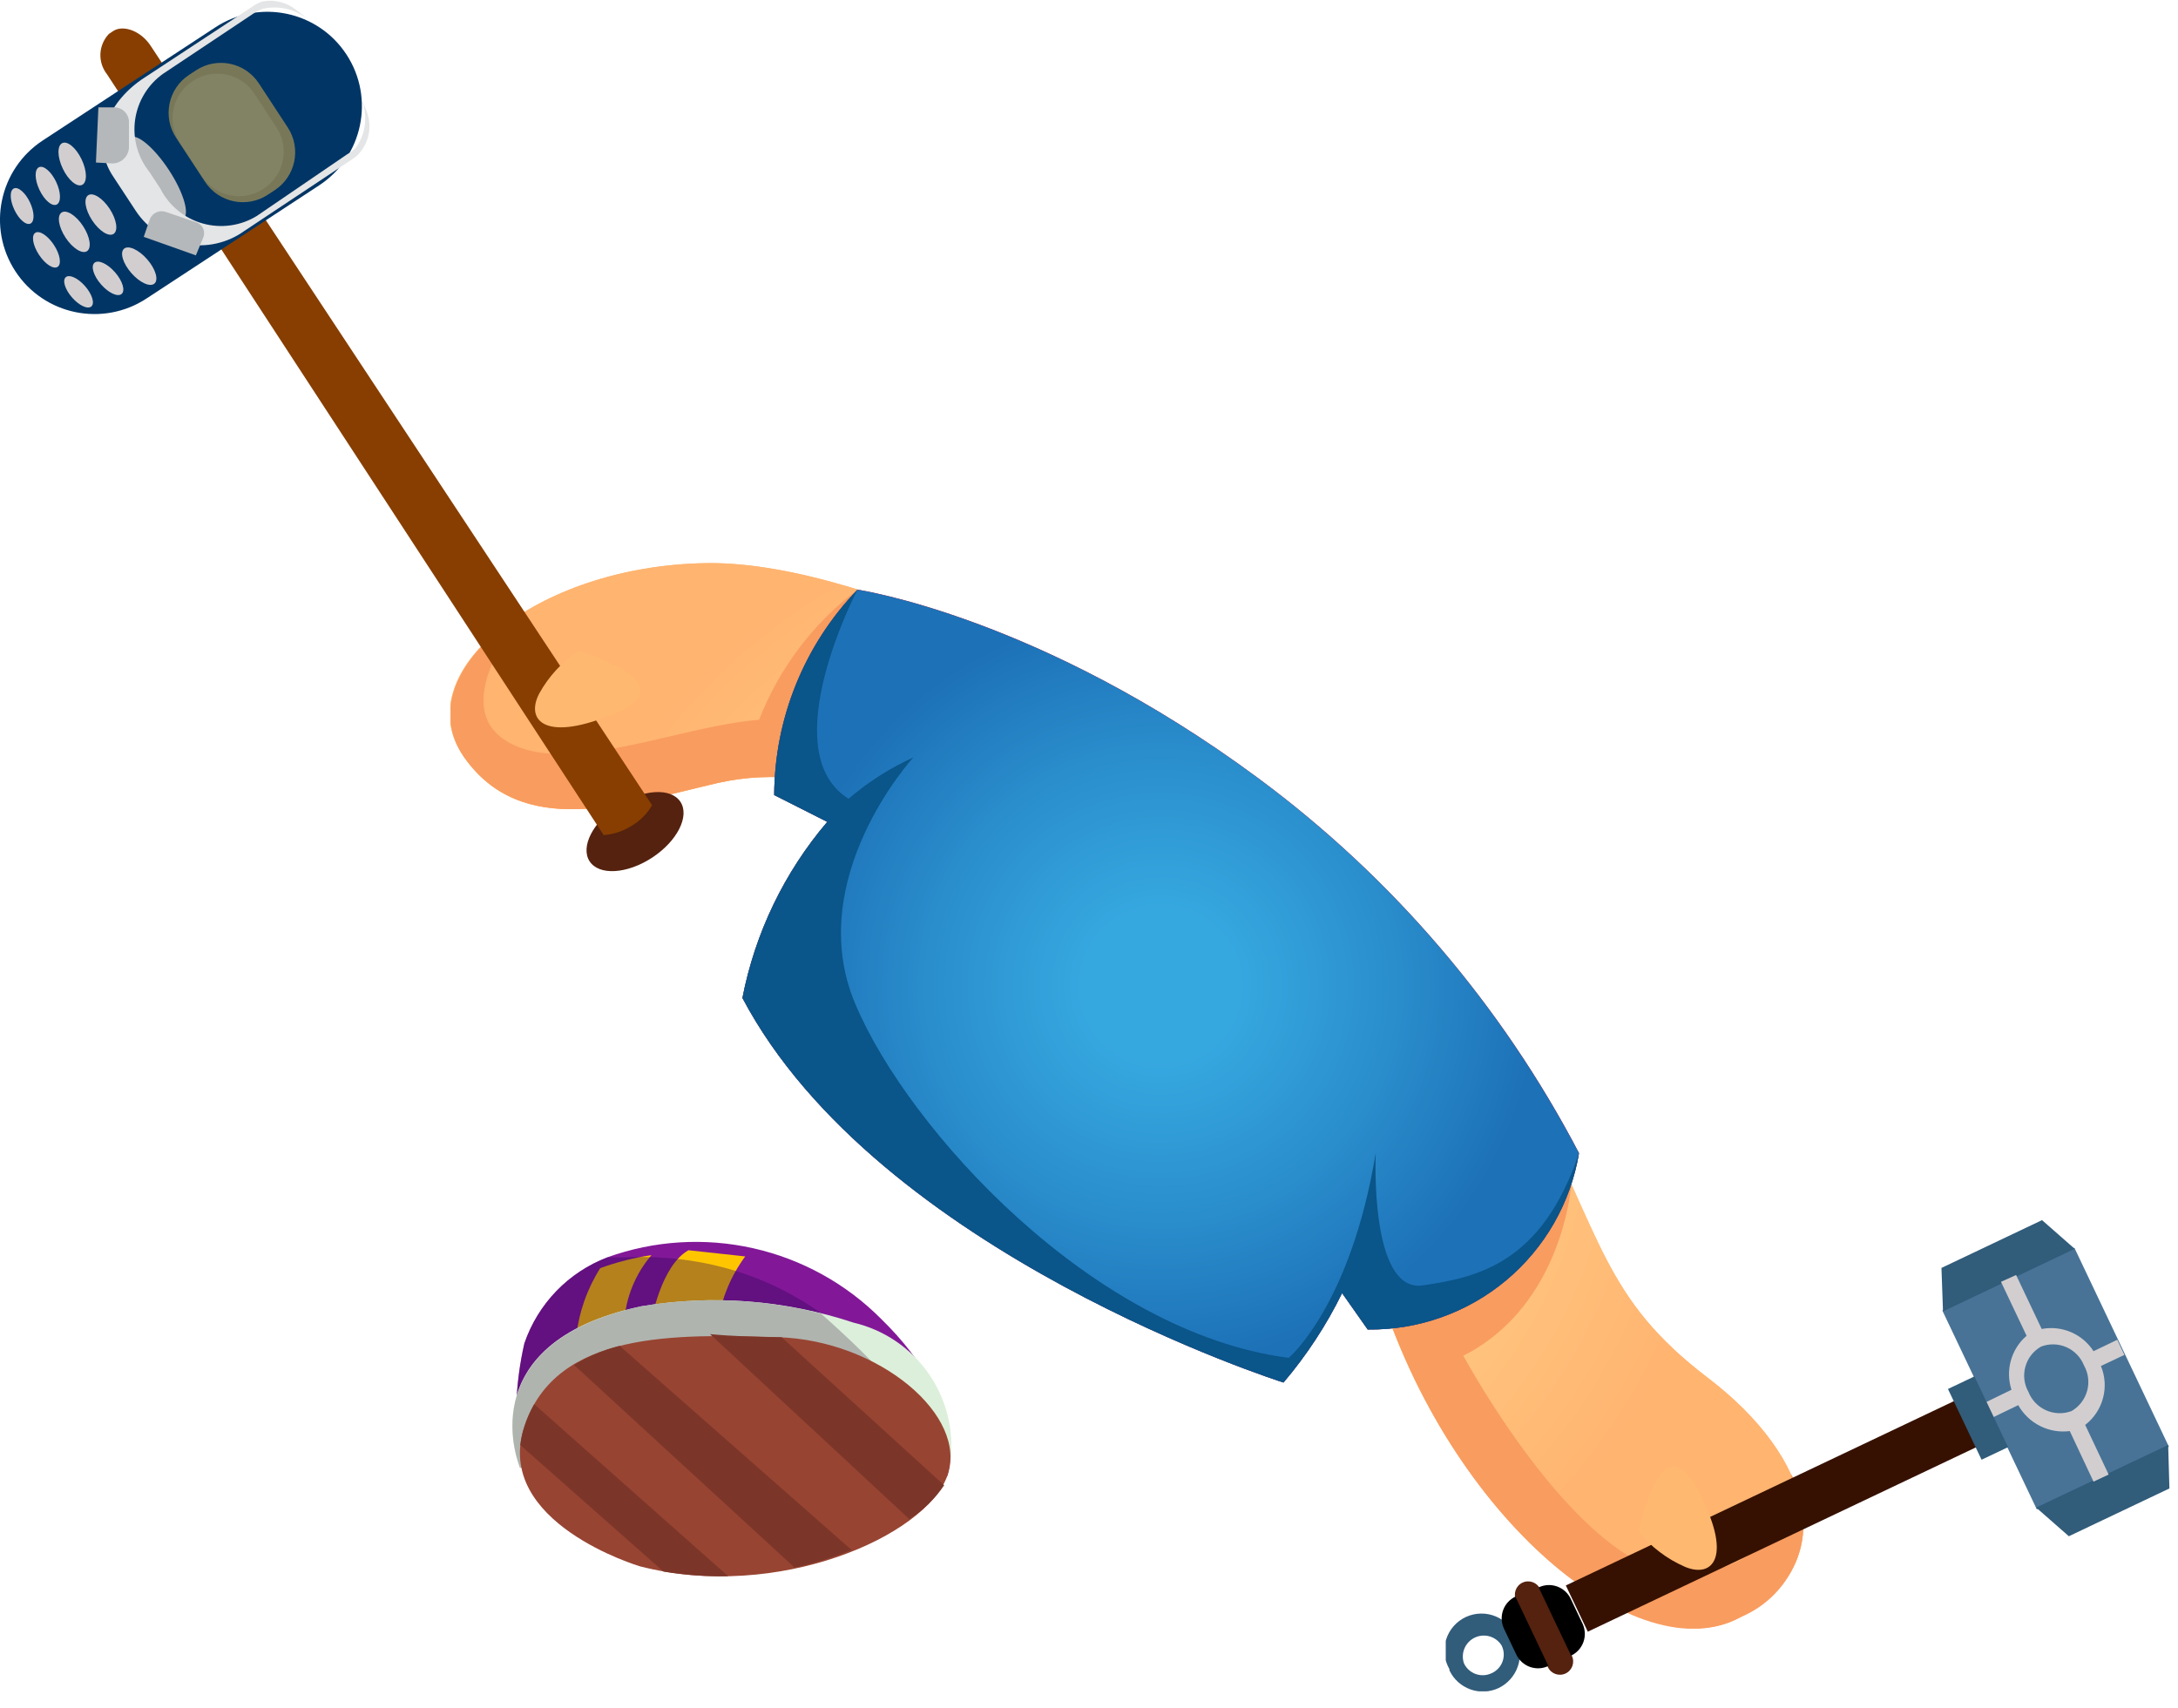 <svg width="116" height="91" viewBox="0 0 116 91" fill="none" xmlns="http://www.w3.org/2000/svg">
<g clip-path="url(#clip0_0_1)">
<path d="M72.252 47.004C76.093 50.004 79.205 53.834 81.354 58.209C85.363 65.931 85.379 69.151 90.965 73.406C96.551 77.661 98.095 83.263 92.69 86.155C87.285 89.046 77.214 80.93 73.386 68.51C69.558 56.09 47.099 42.88 47.099 42.88C44.37 41.446 41.218 41.032 38.211 41.714C33.282 42.864 27.795 44.737 24.706 40.318C21.618 35.898 28.485 30.131 37.636 30C46.787 29.869 61.212 38.379 61.212 38.379L72.252 47.004Z" fill="#FFB870"/>
<path d="M72.252 47.004C76.093 50.004 79.205 53.834 81.354 58.209C85.363 65.931 85.379 69.151 90.965 73.406C96.551 77.661 98.095 83.263 92.69 86.155C87.285 89.046 77.214 80.93 73.386 68.51C69.558 56.09 47.099 42.88 47.099 42.88C44.37 41.446 41.218 41.032 38.211 41.714C33.282 42.864 27.795 44.737 24.706 40.318C21.618 35.898 28.485 30.131 37.636 30C46.787 29.869 61.212 38.379 61.212 38.379L72.252 47.004Z" fill="url(#paint0_radial_0_1)"/>
<path d="M95.401 78.532C95.765 79.203 95.984 79.942 96.043 80.703C96.102 81.464 96.001 82.229 95.745 82.948C95.489 83.667 95.085 84.324 94.559 84.876C94.032 85.429 93.396 85.865 92.69 86.155C87.285 89.145 77.214 80.93 73.386 68.51C69.558 56.09 47.099 42.881 47.099 42.881C44.37 41.446 41.218 41.032 38.211 41.714C33.282 42.864 27.795 44.737 24.706 40.318C22.948 37.755 24.509 34.732 27.926 32.612C27.926 32.612 23.786 37.443 26.924 39.447C30.062 41.451 36.108 38.675 40.429 38.346C41.5 35.594 43.314 33.194 45.67 31.413V31.413L62.888 46.659L83.687 63.088C83.687 63.088 83.26 69.529 77.937 72.223C77.937 72.223 84.508 84.43 90.094 83.838C95.68 83.247 95.401 78.532 95.401 78.532Z" fill="#F99C5F"/>
<path d="M41.234 42.355C41.249 38.273 42.838 34.353 45.67 31.413C45.67 31.413 55.396 32.842 67.028 41.468C74.153 46.746 79.99 53.571 84.098 61.429C83.654 64.082 82.276 66.488 80.211 68.212C78.147 69.936 75.533 70.863 72.844 70.827L71.48 68.888C70.64 70.599 69.592 72.199 68.359 73.652C68.359 73.652 46.754 66.818 39.542 53.165C40.216 49.702 41.772 46.47 44.06 43.784L41.234 42.355Z" fill="#FF0000"/>
<path d="M41.234 42.355C41.249 38.273 42.838 34.353 45.67 31.413C45.67 31.413 55.396 32.842 67.028 41.468C74.153 46.746 79.99 53.571 84.098 61.429C83.654 64.082 82.276 66.488 80.211 68.212C78.147 69.936 75.533 70.863 72.844 70.827L71.48 68.888C70.64 70.599 69.592 72.199 68.359 73.652C68.359 73.652 46.754 66.818 39.542 53.165C40.216 49.702 41.772 46.47 44.06 43.784L41.234 42.355Z" fill="url(#paint1_radial_0_1)"/>
<path d="M84.098 61.429C83.654 64.082 82.276 66.488 80.211 68.212C78.147 69.936 75.533 70.863 72.844 70.827L71.48 68.888C70.64 70.599 69.592 72.199 68.359 73.652C68.359 73.652 46.754 66.818 39.542 53.165C40.216 49.702 41.772 46.47 44.06 43.784L41.234 42.355C41.249 38.273 42.838 34.353 45.67 31.413C45.67 31.413 41.152 40.022 45.194 42.552C46.234 41.66 47.396 40.919 48.644 40.35C48.644 40.35 42.729 46.807 45.555 53.494C48.381 60.181 58.222 70.991 68.638 72.338C68.638 72.338 71.924 69.578 73.271 61.429C73.271 61.429 72.926 68.904 75.785 68.477C78.643 68.05 82.11 67.344 84.098 61.429Z" fill="#0A5589"/>
<g clip-path="url(#clip1_0_1)">
<path d="M27.927 71.566C28.282 70.525 28.863 69.574 29.626 68.782C30.39 67.99 31.319 67.376 32.346 66.982C34.838 66.084 37.535 65.917 40.119 66.499C42.704 67.081 45.068 68.388 46.935 70.268C51.749 74.967 50.451 78.63 50.451 78.63L27.697 78.187C27.352 75.985 27.43 73.738 27.927 71.566V71.566Z" fill="#821898"/>
<path d="M34.695 70.366C34.695 70.366 35.188 67.442 36.667 66.604L39.69 66.933C38.943 67.947 38.448 69.124 38.244 70.366H34.695Z" fill="#FFC600"/>
<path d="M34.695 66.867C33.855 67.851 33.349 69.076 33.249 70.366L30.686 71.204C30.832 69.907 31.27 68.66 31.968 67.557C32.851 67.234 33.765 67.002 34.695 66.867V66.867Z" fill="#FFC600"/>
<path opacity="0.35" d="M32.346 66.982C31.318 67.376 30.39 67.99 29.626 68.782C28.862 69.574 28.282 70.525 27.926 71.566C27.436 73.722 27.358 75.952 27.696 78.137L50.451 78.63C50.451 78.63 46.13 66.423 33.249 66.982H32.346Z" fill="#2A0055"/>
<path d="M34.137 69.594C37.93 68.953 41.822 69.252 45.473 70.465C47.099 70.849 48.525 71.823 49.475 73.198C50.424 74.572 50.831 76.25 50.615 77.907L27.697 78.186C27.697 78.186 24.871 71.565 34.137 69.594Z" fill="#DCEFDA"/>
<path d="M50.615 77.907L27.697 78.186C27.697 78.186 24.871 71.615 34.137 69.594C37.321 69.052 40.583 69.181 43.715 69.972C43.715 69.972 47.954 73.652 48.414 75.114C48.896 76.218 49.654 77.18 50.615 77.907V77.907Z" fill="#AFB4AF"/>
<path d="M34.087 83.444C34.087 83.444 26.251 81.127 27.926 76.001C29.602 70.876 36.026 71.073 41.431 71.237C46.836 71.401 51.601 75.443 50.451 78.63C49.301 81.817 41.464 85.333 34.087 83.444Z" fill="#984432"/>
<path d="M33.003 71.697L45.358 82.573C44.373 82.973 43.356 83.287 42.318 83.51L30.571 72.716C31.326 72.256 32.146 71.913 33.003 71.697V71.697Z" fill="#7C3629"/>
<path d="M27.927 76.002C28.058 75.584 28.235 75.182 28.452 74.802L38.786 83.97C37.631 83.995 36.476 83.912 35.336 83.723L27.713 76.987C27.748 76.652 27.82 76.322 27.927 76.002V76.002Z" fill="#7C3629"/>
<path d="M41.431 71.237H41.629L50.287 79.123C49.799 79.847 49.167 80.462 48.43 80.93L37.817 71.073C39.033 71.188 40.248 71.221 41.431 71.237Z" fill="#7C3629"/>
</g>
</g>
<g clip-path="url(#clip2_0_1)">
<path d="M34.732 45.69C36.067 44.814 36.743 43.483 36.24 42.716C35.738 41.95 34.248 42.038 32.912 42.914C31.577 43.79 30.901 45.121 31.404 45.887C31.906 46.654 33.396 46.565 34.732 45.69Z" fill="#54220F"/>
<path d="M34.731 42.896L8.051 2.481C7.525 1.643 6.572 1.314 6.046 1.643L5.8 1.807C5.527 2.094 5.367 2.469 5.348 2.865C5.33 3.26 5.456 3.649 5.701 3.959L32.152 44.49C32.71 44.445 33.247 44.258 33.713 43.948C34.133 43.686 34.483 43.325 34.731 42.896Z" fill="#873E00"/>
<path d="M2.28 7.481C-0.049 9.009 -0.702 12.132 0.823 14.458C2.348 16.784 5.472 17.431 7.802 15.903L16.994 9.877C19.323 8.35 19.976 5.226 18.451 2.901C16.926 0.575 13.801 -0.072 11.472 1.455L2.28 7.481Z" fill="#003565"/>
<path d="M8.226 15.107C8.459 14.904 8.284 14.324 7.836 13.812C7.388 13.3 6.836 13.049 6.604 13.252C6.372 13.455 6.547 14.035 6.995 14.547C7.443 15.059 7.994 15.31 8.226 15.107Z" fill="#D2CED0"/>
<path d="M6.049 12.461C6.307 12.292 6.214 11.694 5.841 11.124C5.468 10.555 4.956 10.231 4.698 10.4C4.44 10.569 4.533 11.168 4.907 11.737C5.28 12.306 5.791 12.63 6.049 12.461Z" fill="#D2CED0"/>
<path d="M4.633 13.381C4.891 13.212 4.797 12.614 4.424 12.044C4.051 11.475 3.54 11.151 3.282 11.32C3.024 11.489 3.117 12.088 3.49 12.657C3.863 13.226 4.375 13.55 4.633 13.381Z" fill="#D2CED0"/>
<path d="M3.068 14.217C3.288 14.073 3.2 13.55 2.872 13.049C2.544 12.548 2.099 12.259 1.879 12.403C1.659 12.548 1.747 13.07 2.075 13.571C2.403 14.072 2.848 14.361 3.068 14.217Z" fill="#D2CED0"/>
<path d="M4.372 9.851C4.651 9.719 4.641 9.113 4.35 8.498C4.059 7.883 3.597 7.491 3.318 7.623C3.039 7.755 3.049 8.361 3.34 8.976C3.631 9.591 4.093 9.983 4.372 9.851Z" fill="#D2CED0"/>
<path d="M6.479 15.658C6.684 15.478 6.526 14.962 6.125 14.504C5.725 14.047 5.235 13.821 5.03 14C4.825 14.179 4.983 14.696 5.383 15.153C5.784 15.611 6.274 15.837 6.479 15.658Z" fill="#D2CED0"/>
<path d="M3.017 10.898C3.263 10.782 3.252 10.242 2.992 9.693C2.732 9.143 2.322 8.792 2.076 8.908C1.83 9.025 1.841 9.565 2.101 10.114C2.361 10.664 2.771 11.015 3.017 10.898Z" fill="#D2CED0"/>
<path d="M4.866 16.325C5.057 16.158 4.907 15.674 4.531 15.243C4.154 14.813 3.694 14.6 3.503 14.767C3.312 14.934 3.462 15.419 3.838 15.849C4.214 16.279 4.674 16.492 4.866 16.325Z" fill="#D2CED0"/>
<path d="M1.622 11.911C1.852 11.802 1.84 11.295 1.595 10.778C1.351 10.262 0.966 9.931 0.737 10.04C0.507 10.148 0.519 10.655 0.763 11.172C1.008 11.689 1.392 12.02 1.622 11.911Z" fill="#D2CED0"/>
<path d="M9.759 11.659C10.123 11.421 9.781 10.255 8.995 9.056C8.209 7.857 7.277 7.079 6.912 7.318C6.548 7.556 6.89 8.722 7.676 9.921C8.462 11.12 9.395 11.898 9.759 11.659Z" fill="#B5B8BA"/>
<path d="M15.789 0.542C16.018 0.703 16.238 0.879 16.446 1.068C16.107 0.782 15.707 0.579 15.276 0.476C14.845 0.373 14.396 0.373 13.965 0.476L13.62 0.641L8.691 3.926C8.288 4.212 7.948 4.577 7.691 4.999C7.434 5.421 7.266 5.89 7.196 6.379C7.127 6.868 7.158 7.366 7.288 7.843C7.418 8.32 7.644 8.765 7.952 9.151L8.543 10.054C8.771 10.502 9.088 10.897 9.476 11.216C9.864 11.534 10.314 11.769 10.797 11.905C11.281 12.041 11.787 12.075 12.284 12.005C12.781 11.936 13.258 11.764 13.685 11.5L18.499 8.214C18.661 8.125 18.81 8.014 18.943 7.886C19.207 7.52 19.375 7.094 19.432 6.646C19.489 6.198 19.434 5.744 19.271 5.323C19.377 5.542 19.47 5.767 19.551 5.996C19.693 6.399 19.715 6.834 19.613 7.249C19.511 7.664 19.289 8.039 18.976 8.329L18.647 8.559L13.012 12.305C12.568 12.624 12.063 12.85 11.53 12.97C10.996 13.09 10.444 13.101 9.905 13.003C9.367 12.905 8.854 12.7 8.397 12.399C7.94 12.098 7.549 11.709 7.245 11.254L6.046 9.43C4.748 7.524 5.832 5.339 7.689 4.14L13.406 0.378C13.574 0.248 13.763 0.148 13.965 0.082C14.284 0.019 14.613 0.028 14.928 0.107C15.244 0.187 15.537 0.335 15.789 0.542Z" fill="#E4E5E6"/>
<path d="M7.656 12.618L10.432 13.604L10.827 12.651C10.858 12.575 10.873 12.492 10.872 12.41C10.871 12.327 10.853 12.246 10.819 12.171C10.785 12.095 10.736 12.028 10.675 11.972C10.615 11.916 10.543 11.873 10.465 11.846L8.822 11.287C8.661 11.232 8.484 11.241 8.329 11.311C8.173 11.381 8.05 11.508 7.984 11.665L7.656 12.618Z" fill="#B5B8BA"/>
<path d="M5.109 8.658L5.241 5.718H6.062C6.173 5.715 6.283 5.735 6.385 5.778C6.487 5.821 6.579 5.884 6.655 5.965C6.731 6.046 6.789 6.141 6.826 6.246C6.862 6.35 6.877 6.461 6.867 6.572V7.886C6.851 8.107 6.752 8.314 6.591 8.466C6.43 8.618 6.218 8.704 5.997 8.708L5.109 8.658Z" fill="#B5B8BA"/>
<path d="M9.375 7.332L10.916 9.681C11.647 10.796 13.144 11.108 14.259 10.377L14.63 10.133C15.746 9.402 16.057 7.905 15.326 6.789L13.786 4.44C13.054 3.325 11.557 3.013 10.442 3.744L10.071 3.988C8.955 4.719 8.644 6.216 9.375 7.332Z" fill="#787859"/>
<path d="M9.579 7.597L10.75 9.383C11.466 10.476 12.933 10.781 14.025 10.065L14.039 10.056C15.132 9.339 15.437 7.873 14.72 6.78L13.549 4.994C12.833 3.901 11.366 3.596 10.274 4.313L10.26 4.322C9.167 5.038 8.862 6.505 9.579 7.597Z" fill="#828365"/>
<path d="M30.805 34.682C29.937 35.259 29.221 36.037 28.718 36.949C27.962 38.395 29.063 39.594 32.825 37.968C36.588 36.342 30.805 34.682 30.805 34.682Z" fill="#FFB870"/>
</g>
<g clip-path="url(#clip3_0_1)">
<path d="M108.482 80.412L115.516 77.071L110.483 66.475L103.449 69.817L108.482 80.412Z" fill="#487396"/>
<path d="M103.484 69.863L110.499 66.528L108.758 65L103.402 67.546L103.484 69.863Z" fill="#315C7A"/>
<path d="M108.445 80.312L115.477 76.977L115.543 79.294L110.187 81.84L108.445 80.312Z" fill="#315C7A"/>
<path d="M106.162 75.498L107.492 74.857C107.76 75.335 108.164 75.721 108.653 75.967C109.142 76.213 109.693 76.307 110.236 76.237L111.501 78.932L112.306 78.554L111.057 75.909C111.522 75.55 111.855 75.048 112.006 74.481C112.158 73.915 112.119 73.314 111.895 72.771L113.144 72.18L112.766 71.374L111.501 71.982C111.212 71.532 110.794 71.178 110.302 70.968C109.81 70.757 109.267 70.698 108.741 70.799L107.377 67.924L106.572 68.286L107.936 71.161C107.533 71.507 107.242 71.965 107.099 72.477C106.956 72.988 106.967 73.531 107.131 74.036L105.784 74.693L106.162 75.498ZM108.034 74.151C107.804 73.741 107.745 73.257 107.872 72.804C107.998 72.351 108.299 71.967 108.708 71.736C109.144 71.569 109.628 71.581 110.056 71.768C110.483 71.956 110.819 72.304 110.992 72.738C111.224 73.148 111.286 73.634 111.163 74.089C111.04 74.544 110.742 74.932 110.335 75.17C109.894 75.336 109.406 75.323 108.976 75.132C108.545 74.942 108.207 74.589 108.034 74.151Z" fill="#D2CED0"/>
<path d="M84.566 86.925L105.535 76.964L104.364 74.501L83.396 84.462L84.566 86.925Z" fill="#361102"/>
<path d="M77.197 88.986C77.308 89.221 77.464 89.431 77.656 89.605C77.849 89.778 78.073 89.913 78.317 90C78.562 90.087 78.82 90.125 79.079 90.111C79.338 90.098 79.592 90.034 79.826 89.923C80.297 89.692 80.659 89.286 80.834 88.791C81.009 88.297 80.984 87.753 80.762 87.278C80.671 87.019 80.528 86.781 80.34 86.581C80.152 86.381 79.924 86.222 79.671 86.115C79.418 86.008 79.146 85.955 78.871 85.959C78.597 85.963 78.326 86.025 78.077 86.14C77.828 86.255 77.605 86.421 77.424 86.626C77.242 86.832 77.105 87.074 77.022 87.336C76.94 87.598 76.912 87.874 76.943 88.147C76.973 88.42 77.059 88.683 77.197 88.921V88.986ZM77.969 88.608C77.881 88.349 77.891 88.066 77.998 87.814C78.105 87.562 78.3 87.358 78.547 87.24C78.795 87.122 79.077 87.1 79.34 87.176C79.603 87.253 79.828 87.424 79.974 87.656C80.04 87.787 80.079 87.93 80.088 88.076C80.097 88.222 80.077 88.369 80.028 88.507C79.978 88.646 79.902 88.772 79.802 88.88C79.703 88.988 79.582 89.074 79.448 89.134C79.317 89.198 79.174 89.235 79.028 89.243C78.882 89.251 78.736 89.23 78.599 89.181C78.461 89.132 78.335 89.056 78.227 88.958C78.118 88.86 78.031 88.741 77.969 88.608Z" fill="#315C7A"/>
<path d="M82.442 88.816C82.609 89.168 83.031 89.318 83.383 89.151C83.736 88.983 83.886 88.562 83.718 88.21L82.026 84.648C81.859 84.296 81.438 84.146 81.085 84.313C80.733 84.48 80.583 84.902 80.75 85.254L82.442 88.816Z" fill="#54220F"/>
<path d="M83.677 88.201L81.949 84.565C82.256 84.419 82.609 84.401 82.929 84.515C83.249 84.629 83.511 84.866 83.657 85.173L84.291 86.508C84.432 86.814 84.446 87.164 84.331 87.481C84.216 87.797 83.981 88.056 83.677 88.201Z" fill="black"/>
<path d="M82.465 88.752C82.158 88.898 81.806 88.916 81.486 88.802C81.166 88.688 80.904 88.451 80.758 88.144L80.102 86.764C79.957 86.457 79.939 86.105 80.053 85.785C80.166 85.465 80.403 85.203 80.71 85.057L82.465 88.752Z" fill="black"/>
<path d="M105.538 77.764L106.948 77.095L105.158 73.325L103.748 73.995L105.538 77.764Z" fill="#315C7A"/>
<path d="M87.285 81.61C87.942 82.413 88.781 83.049 89.733 83.466C91.244 84.107 92.345 82.907 90.373 79.293C88.402 75.679 87.285 81.61 87.285 81.61Z" fill="#FFB870"/>
</g>
<defs>
<radialGradient id="paint0_radial_0_1" cx="0" cy="0" r="1" gradientUnits="userSpaceOnUse" gradientTransform="translate(60.029 58.373) rotate(180) scale(44.819)">
<stop stop-color="#FFE098"/>
<stop offset="0.43" stop-color="#FFC882"/>
<stop offset="0.72" stop-color="#FFB470"/>
</radialGradient>
<radialGradient id="paint1_radial_0_1" cx="0" cy="0" r="1" gradientUnits="userSpaceOnUse" gradientTransform="translate(61.82 52.525) rotate(180) scale(36.801 36.801)">
<stop offset="0.11" stop-color="#36A8E0"/>
<stop offset="0.32" stop-color="#2B90CE"/>
<stop offset="0.55" stop-color="#1D71B7"/>
</radialGradient>
<clipPath id="clip0_0_1">
<rect width="72.042" height="56.763" fill="white" transform="translate(24 30)"/>
</clipPath>
<clipPath id="clip1_0_1">
<rect width="23.379" height="17.826" fill="white" transform="translate(27.286 66.144)"/>
</clipPath>
<clipPath id="clip2_0_1">
<rect width="36.423" height="46.429" fill="white"/>
</clipPath>
<clipPath id="clip3_0_1">
<rect width="38.543" height="25.104" fill="white" transform="translate(77 65)"/>
</clipPath>
</defs>
</svg>
